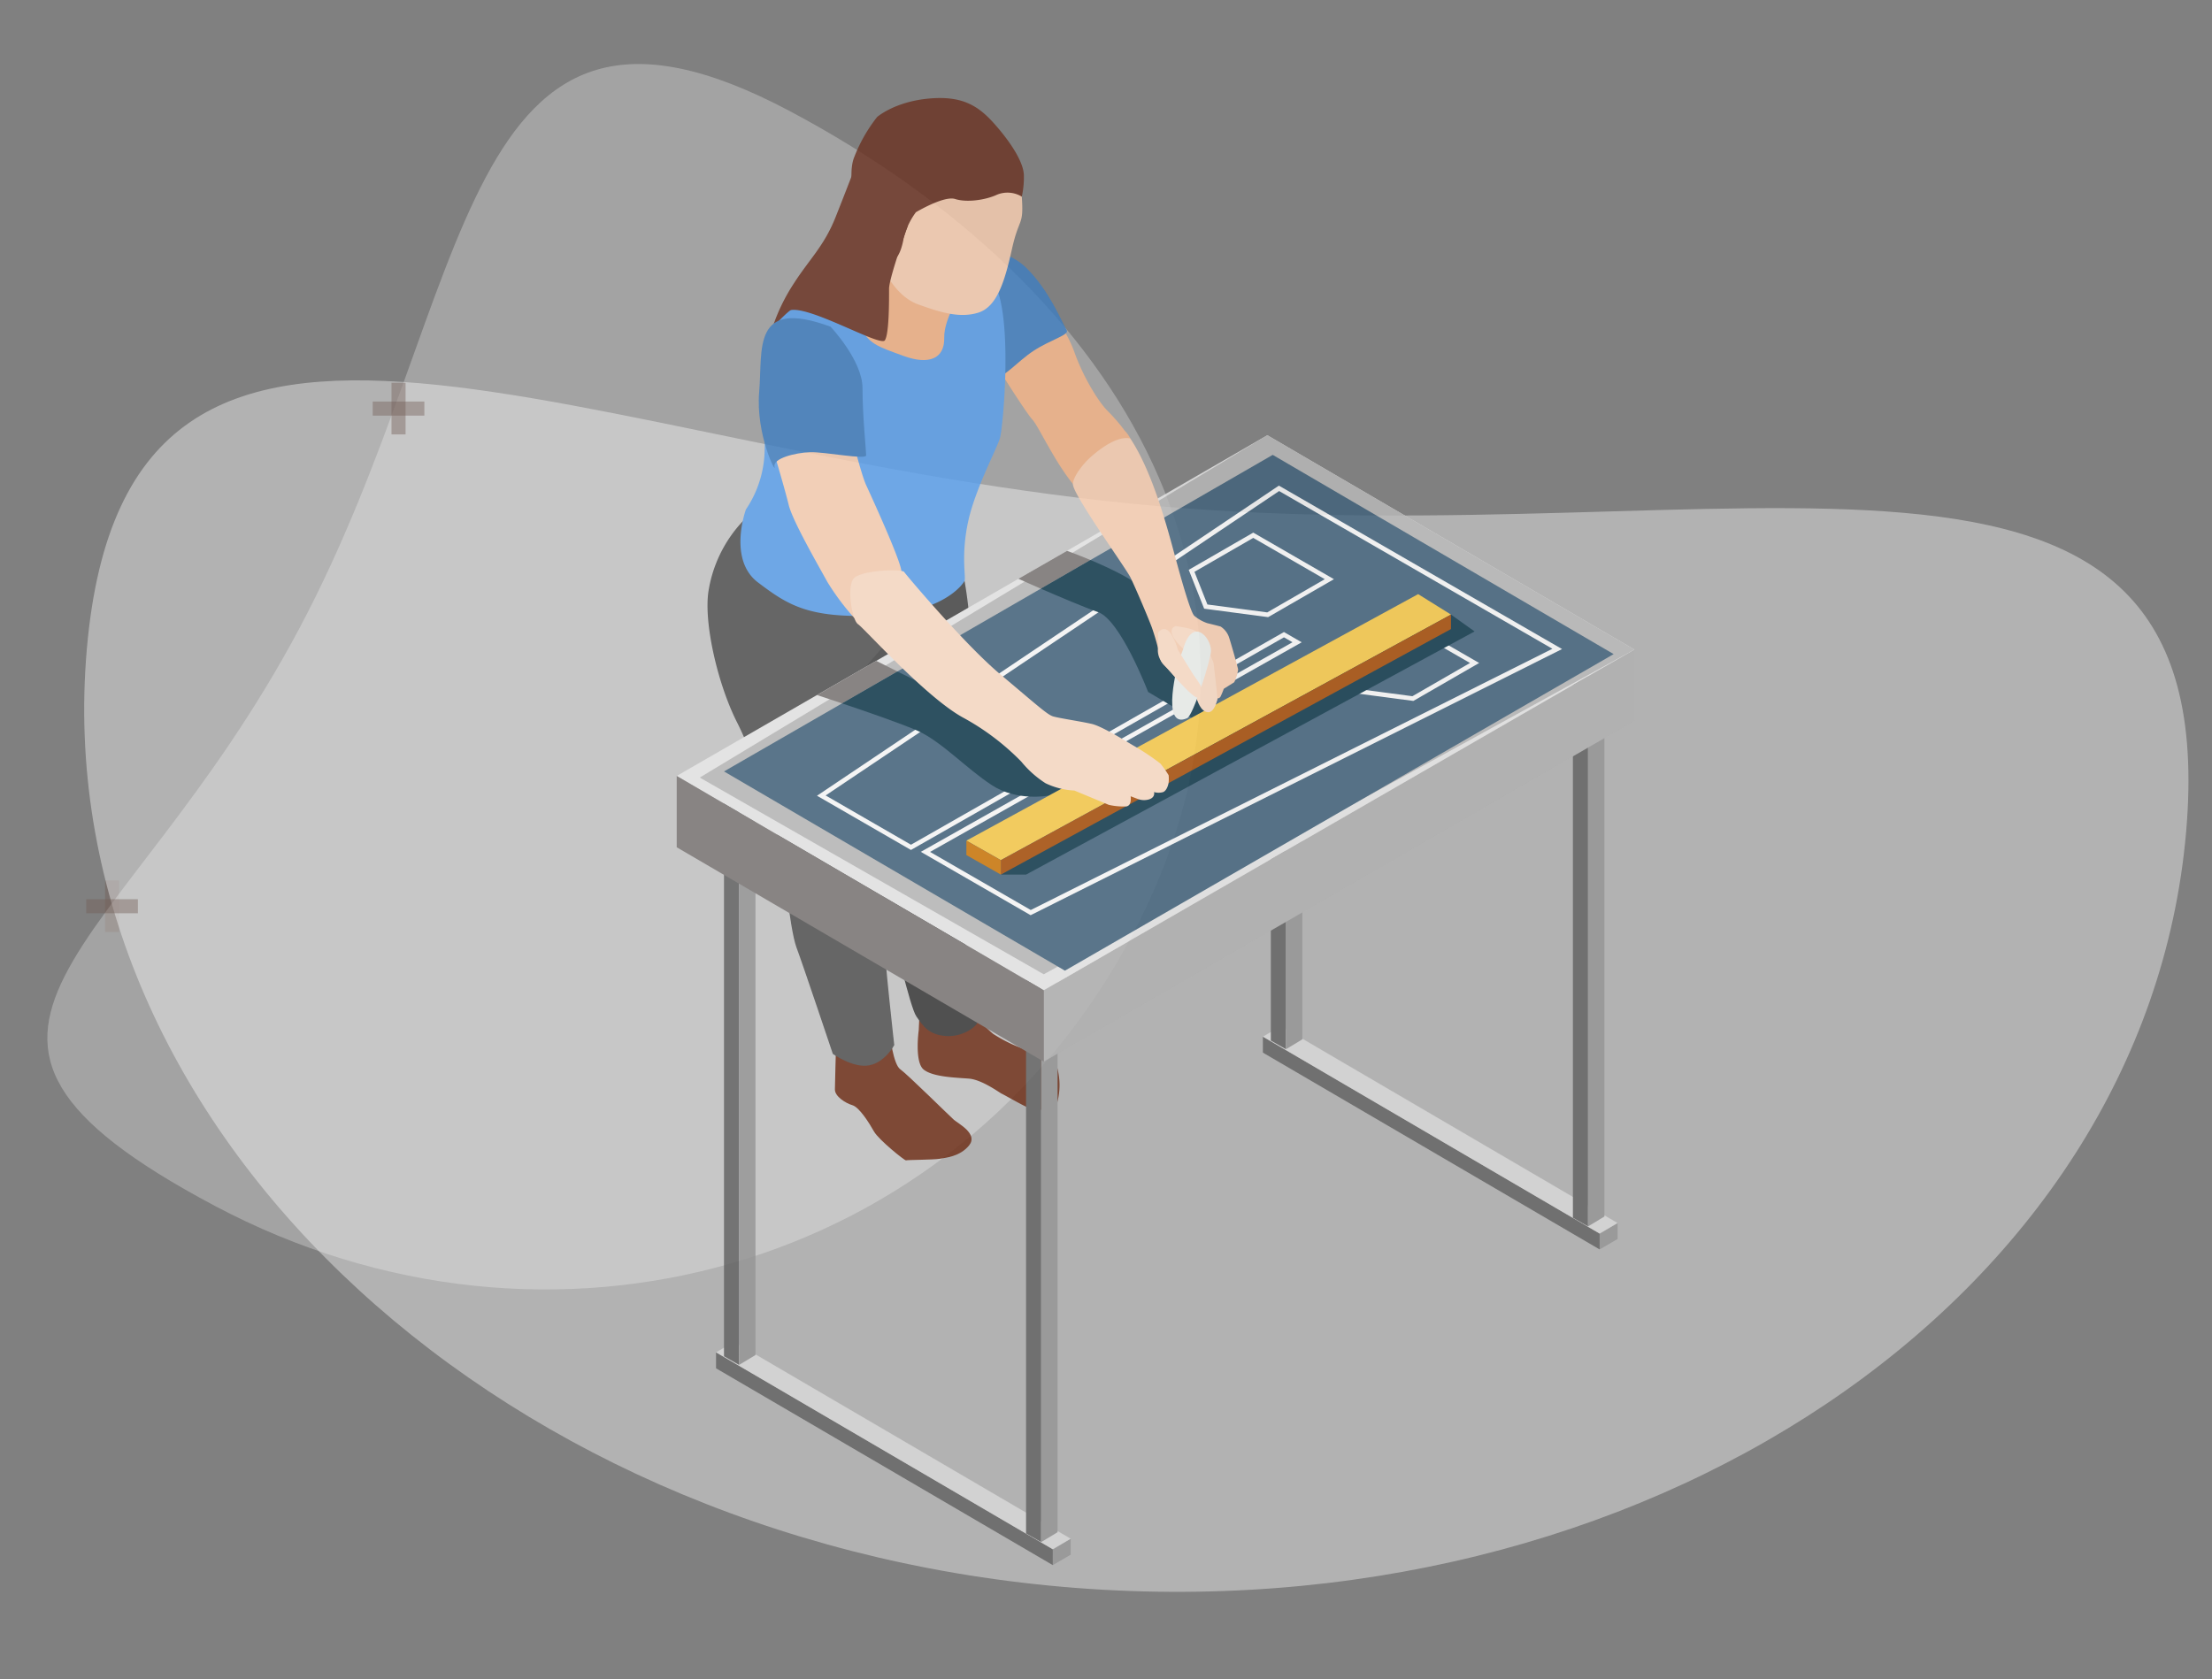 <svg xmlns="http://www.w3.org/2000/svg" width="471.047" height="357.643" viewBox="0 0 471.047 357.643">
  <rect x="0" y="0" width="471.047" height="357.643" fill="#808080" stroke="none"/>
  <g id="Grupo_3567" data-name="Grupo 3567" transform="translate(-576.633 -3.475)">
    <rect id="Rectángulo_1030" data-name="Rectángulo 1030" width="3" height="11" transform="translate(599 191)" fill="#745f57" opacity="0.427"/>
    <path id="Trazado_7449" data-name="Trazado 7449" d="M224.416,92.543c123.941,0,224.416-49.774,224.416,50.168S348.357,323.673,224.416,323.673,0,242.654,0,142.712,100.474,92.543,224.416,92.543Z" transform="matrix(0.996, 0.087, -0.087, 0.996, 607.541, -0.442)" fill="#ebebeb" opacity="0.468"/>
    <path id="Trazado_7450" data-name="Trazado 7450" d="M146.228,90.164c80.759,0,146.228-40.22,146.228,40.539s-40.249,146.79-121.008,146.79S29.039,212.688,29.039,131.929,65.468,90.164,146.228,90.164Z" transform="matrix(0.469, -0.883, 0.883, 0.469, 492.233, 224.07)" fill="#fff" opacity="0.278"/>
    <rect id="Rectángulo_1018" data-name="Rectángulo 1018" width="3" height="11" transform="translate(606 195) rotate(90)" fill="#745f57" opacity="0.427"/>
    <rect id="Rectángulo_1021" data-name="Rectángulo 1021" width="3" height="11" transform="translate(667 89) rotate(90)" fill="#745f57" opacity="0.427"/>
    <rect id="Rectángulo_1022" data-name="Rectángulo 1022" width="3" height="11" transform="translate(663 96) rotate(180)" fill="#745f57" opacity="0.427"/>
    <g id="Grupo_3566" data-name="Grupo 3566" transform="translate(720.738 24.354)" opacity="0.8">
      <g id="Grupo_2691" data-name="Grupo 2691" transform="translate(0 0)">
        <g id="Grupo_2676" data-name="Grupo 2676" transform="translate(6.559)">
          <g id="Grupo_2675" data-name="Grupo 2675">
            <path id="Trazado_1505" data-name="Trazado 1505" d="M255.738,196.257s2.711,2.882,4.264,4.156a29.875,29.875,0,0,0,7.037,3.379c1.165.334,6.152,2.773,6.649,3.993a14.423,14.423,0,0,1,0,7.092c-.66,2-4.373,1.833-5.484,1.554s-6.043-3.154-6.377-3.27-4.156-2.991-6.983-3.216-7.659-.334-9.648-1.934-1.048-8.374-1.048-8.374l.225-4.824Z" transform="translate(-199.168 -1.082)" fill="#6b2912"/>
            <path id="Trazado_1506" data-name="Trazado 1506" d="M259.38,189.4l1.3,7.154s1.864,20.864,2.773,26.433,2.33,12.638,2.33,13.889-3.325,3.658-6.983,3.325-4.738-2.159-6.152-4.156-4.661-17.182-6.323-21.229-4.164-20.678-3.659-23.839S259.38,189.4,259.38,189.4Z" transform="translate(-208.162 -40.423)" fill="#323232"/>
            <path id="Trazado_1507" data-name="Trazado 1507" d="M253.355,195.554s.722,6.323,2.214,7.372,10.478,9.927,11.419,10.758,5.212,2.99,3.27,5.43-5.1,2.664-6.315,2.882-6.929.225-7.154.334-5.818-4.381-6.812-6.152-3.107-5.158-4.606-5.6-3.713-1.88-3.713-3.325.225-8.482.225-8.816S253.355,195.554,253.355,195.554Z" transform="translate(-214.527 3.94)" fill="#6b2912"/>
            <path id="Trazado_1508" data-name="Trazado 1508" d="M268.307,189.281a93.342,93.342,0,0,1,1.111,22.946c-.893,13.415-2.664,26.775-3.332,30.356s-10.642,4.568-14.743,1.134-8.311-28.934-8.311-28.934-2.773-21.734,0-28.274S264.423,180.853,268.307,189.281Z" transform="translate(-213.57 -86.455)" fill="#404040"/>
            <path id="Trazado_1509" data-name="Trazado 1509" d="M283.37,192.277s-1.336,9.2-6.1,14.409-5.771,6.626-5.771,6.626,2.556,28.3,3.993,33.952-2.237,13.081-9.1,13.081-12.18-8.537-14.013-13.415-3.822-14.192-7.923-22.286-7.092-21.066-6.1-27.824a28.132,28.132,0,0,1,7.3-14.992C248.447,178.971,283.37,192.277,283.37,192.277Z" transform="translate(-238.164 -91.666)" fill="#4d4d4d"/>
            <path id="Trazado_1510" data-name="Trazado 1510" d="M261.892,192.211s-.046,16.056,0,20.048,2.16,22.728,2.16,22.728-1.911,3.659-5.329,4.319-7.752-2.439-7.752-2.439-6.315-18.844-7.76-22.721-3.091-20.258-2.99-21.936S257.961,188.343,261.892,192.211Z" transform="translate(-224.283 -33.272)" fill="#4d4d4d"/>
            <path id="Trazado_1511" data-name="Trazado 1511" d="M259.519,177.035a26.6,26.6,0,0,1,5.072,8.731c2.074,5.655,5.321,10.642,7.061,12.312a37.492,37.492,0,0,1,3.581,4.156s4.9,4.568-2.33,8.482-6.533,5.981-10,1.158-6.3-10.976-7.379-12.056-9.065-13.384-9.562-15.209.248-7.9,2.913-8.816S259.519,177.035,259.519,177.035Z" transform="translate(-186.35 -131.333)" fill="#f6b486"/>
            <path id="Trazado_1512" data-name="Trazado 1512" d="M244.983,173.85s9.974.419,14.883,5.235,7.48,11.31,8.645,13.306c.6,1.033-3.387,1.989-7.068,4.4-3.449,2.268-6.541,6.051-8.063,5.492C250.218,201.122,244.983,173.85,244.983,173.85Z" transform="translate(-192.018 -142.945)" fill="#3d7dc0"/>
            <path id="Trazado_1513" data-name="Trazado 1513" d="M279.472,173.675s11.752,3.239,14.526,11.986.994,28.554.326,30.9-5.367,10.991-6.836,18.091-.365,11.527-.7,12.3-4.661,6.874-18.961,7.426-18.619-2.214-25.051-7.092-2.548-15.52-2.548-15.52a23.242,23.242,0,0,0,3.985-12.3c.225-7.317-.07-23.008,1.15-25.781s14.681-13.9,22.565-16.452S279.472,173.675,279.472,173.675Z" transform="translate(-232.052 -144.13)" fill="#589fed"/>
            <path id="Trazado_1514" data-name="Trazado 1514" d="M265.008,188.112s-4.435,6.206-4.327,10.642-3.216,5.872-8.645,3.884-7.76-2.563-9.422-6.828,3.527-10.238,3.534-15.007,1.678-8.319,3.231-7.55S265.008,188.112,265.008,188.112Z" transform="translate(-210.272 -147.7)" fill="#f6b486"/>
            <path id="Trazado_1515" data-name="Trazado 1515" d="M256.19,178.988s2.237,9.15,3.379,11.644,7.2,15.675,7.5,18.27-10,10.106-10.02,10.028a52.318,52.318,0,0,1-5.74-7.682c-1.911-3.488-7.395-12.972-8.226-16.374s-3.084-10.976-3.084-10.976Z" transform="translate(-225.781 -108.173)" fill="#fcd1b3"/>
            <path id="Trazado_1516" data-name="Trazado 1516" d="M266.709,172.883a29.943,29.943,0,0,0-10.58-2c-2.967-.132-7.441-.8-10,1.08a5.352,5.352,0,0,0-1.344,2.657,45.235,45.235,0,0,0-2.012,11.419c-.132,1.942-.21,3.9-.217,5.849a9.908,9.908,0,0,0,.994,3.783c1.693,4.668,4.684,10.991,9.741,12.8,4.653,1.662,8.754,2.99,12.747,1.771s5.655-6.54,7.208-13.524,2.548-4.769,2.105-11.2S274.795,176.432,266.709,172.883Z" transform="translate(-208.422 -164.512)" fill="#fcd1b3"/>
            <path id="Trazado_1517" data-name="Trazado 1517" d="M247.569,173.923s3.713-3.27,11.03-3.938,10.7,1.662,14.192,5.655,6.043,8.094,6.043,10.8a19.527,19.527,0,0,1-.443,4.435,5.889,5.889,0,0,0-5.212-.443c-2.6,1.22-6.595,1.717-8.979.948s-8.366,2.82-8.366,2.82a15.588,15.588,0,0,0-2.61,5.546c-.443,2.664-2.175,8.723-6.634,1.29s-5.119-15.038-4.008-18.254A33.269,33.269,0,0,1,247.569,173.923Z" transform="translate(-211.459 -169.871)" fill="#6a3120"/>
          </g>
          <path id="Trazado_1518" data-name="Trazado 1518" d="M268.78,185.309s-4.016,11.116-4.016,13.446.047,9.554-.886,10.976-15.427-7.092-19.947-6.455c-.59.085-3.985,3.736-3.985,3.736a39.775,39.775,0,0,1,4.537-9.383c3.324-5.189,6.432-7.954,8.863-14.052s4.66-11.97,4.66-11.97Z" transform="translate(-226.106 -158.125)" fill="#6a3120"/>
          <path id="Trazado_1519" data-name="Trazado 1519" d="M254.855,177.723s6.8,7.185,6.8,13.081.777,13.314.777,14.316-8.871-.777-11.978-.668-7.977,1.328-7.535,3.107-4.039-6.882-3.262-15.978S238.022,171.517,254.855,177.723Z" transform="translate(-228.649 -129.015)" fill="#3d7dc0"/>
        </g>
        <g id="Grupo_2689" data-name="Grupo 2689" transform="translate(0 71.818)">
          <g id="Grupo_2680" data-name="Grupo 2680" transform="translate(124.829 125.858)">
            <g id="Grupo_2677" data-name="Grupo 2677" transform="translate(71.712 41.943)">
              <path id="Trazado_1520" data-name="Trazado 1520" d="M266.441,204.121l-3.818,2.224v-3.379l3.818-2.246Z" transform="translate(-262.623 -200.72)" fill="#939394"/>
            </g>
            <g id="Grupo_2678" data-name="Grupo 2678" transform="translate(0 2.246)">
              <path id="Trazado_1521" data-name="Trazado 1521" d="M325.1,240.931l-71.712-41.92v-3.4L325.1,237.552Z" transform="translate(-253.39 -195.609)" fill="#5f5f5f"/>
            </g>
            <g id="Grupo_2679" data-name="Grupo 2679">
              <path id="Trazado_1522" data-name="Trazado 1522" d="M328.921,237.263l-3.818,2.246L253.39,197.566l3.817-2.246Z" transform="translate(-253.39 -195.32)" fill="#d9d9d9"/>
            </g>
          </g>
          <path id="Trazado_1523" data-name="Trazado 1523" d="M265.111,309.258l-3.222-1.839V184.788l3.222,1.84Z" transform="translate(-71.041 -140.739)" fill="#5f5f5f"/>
          <path id="Trazado_1524" data-name="Trazado 1524" d="M265.79,307.156l-3.485,2.1V186.628l3.485-1.84Z" transform="translate(-68.234 -140.739)" fill="#939394"/>
          <path id="Trazado_1525" data-name="Trazado 1525" d="M256.829,304.4l-3.221-1.839V179.929l3.221,1.84Z" transform="translate(-127.087 -173.62)" fill="#5f5f5f"/>
          <path id="Trazado_1526" data-name="Trazado 1526" d="M257.509,302.3l-3.486,2.1V181.77l3.486-1.84Z" transform="translate(-124.281 -173.62)" fill="#939394"/>
          <g id="Grupo_2684" data-name="Grupo 2684" transform="translate(8.375 193.097)">
            <g id="Grupo_2681" data-name="Grupo 2681" transform="translate(71.713 41.943)">
              <path id="Trazado_1527" data-name="Trazado 1527" d="M251.448,212.777,247.63,215v-3.378l3.818-2.246Z" transform="translate(-247.63 -209.376)" fill="#939394"/>
            </g>
            <g id="Grupo_2682" data-name="Grupo 2682" transform="translate(0 2.246)">
              <path id="Trazado_1528" data-name="Trazado 1528" d="M310.111,249.588,238.4,207.667v-3.4l71.713,41.944Z" transform="translate(-238.398 -204.265)" fill="#5f5f5f"/>
            </g>
            <g id="Grupo_2683" data-name="Grupo 2683">
              <path id="Trazado_1529" data-name="Trazado 1529" d="M313.928,245.919l-3.818,2.246L238.4,206.222l3.819-2.246Z" transform="translate(-238.398 -203.976)" fill="#d9d9d9"/>
            </g>
          </g>
          <path id="Trazado_1530" data-name="Trazado 1530" d="M250.119,317.913l-3.222-1.838V193.444l3.222,1.84Z" transform="translate(-172.502 -82.157)" fill="#5f5f5f"/>
          <path id="Trazado_1531" data-name="Trazado 1531" d="M250.8,315.813l-3.485,2.1V195.285l3.485-1.84Z" transform="translate(-169.695 -82.157)" fill="#939394"/>
          <path id="Trazado_1532" data-name="Trazado 1532" d="M241.837,313.055l-3.221-1.838V188.586l3.221,1.84Z" transform="translate(-228.548 -115.038)" fill="#5f5f5f"/>
          <path id="Trazado_1533" data-name="Trazado 1533" d="M242.517,310.954l-3.486,2.1V190.426l3.486-1.84Z" transform="translate(-225.742 -115.038)" fill="#939394"/>
          <path id="Trazado_1534" data-name="Trazado 1534" d="M373.155,200.186,247.383,272.761V257.57L373.155,185Z" transform="translate(-169.219 -139.338)" fill="#b0b0b0"/>
          <path id="Trazado_1535" data-name="Trazado 1535" d="M441.259,224.775,315.487,297.349,237.32,251.692l125.773-72.574Z" transform="translate(-237.32 -179.114)" fill="#eaeaea"/>
          <path id="Trazado_1536" data-name="Trazado 1536" d="M436.976,224.775,311.2,293.936l-73.249-41.9L358.81,179.117Z" transform="translate(-233.041 -179.117)" fill="#bababa"/>
          <path id="Trazado_1537" data-name="Trazado 1537" d="M238.617,247.082l72.6,42.437,116.847-67.426-72.6-42.436-38.814,22.4-10.572,6.1L275.546,225.79l-11.792,6.8Z" transform="translate(-228.545 -175.468)" fill="#3e607a"/>
          <g id="Grupo_2688" data-name="Grupo 2688" transform="translate(29.875 10.741)">
            <g id="Grupo_2685" data-name="Grupo 2685">
              <path id="Trazado_1538" data-name="Trazado 1538" d="M263.273,258.5l79.153-44.641-1.818-1.049L261.176,258.1l-20.01-11.55,98.113-65.886.256-.163,60.293,34.807L286.894,271.879l-.233.116Zm76.3-76.846-96.568,64.837,18.176,10.494,79.424-45.3,3.783,2.183-79.145,44.648,21.447,12.374,111.078-55.64Z" transform="translate(-241.166 -180.5)" fill="#fff"/>
            </g>
            <g id="Grupo_2686" data-name="Grupo 2686" transform="translate(110.076 27.855)">
              <path id="Trazado_1539" data-name="Trazado 1539" d="M258.623,200.289l-3.286-8.265,13.741-7.939,17.19,9.919-14.013,8.086Zm10.455-15.077-12.521,7.232,2.765,6.952,12.731,1.686,12.265-7.076Z" transform="translate(-255.337 -184.086)" fill="#fff"/>
            </g>
            <g id="Grupo_2687" data-name="Grupo 2687" transform="translate(79.16 10.005)">
              <path id="Trazado_1540" data-name="Trazado 1540" d="M254.643,197.991l-3.286-8.272,13.741-7.931,17.182,9.919-14.013,8.086ZM265.1,182.914l-12.521,7.224,2.758,6.96,12.739,1.686,12.257-7.076Z" transform="translate(-251.357 -181.788)" fill="#fff"/>
            </g>
          </g>
          <path id="Trazado_1541" data-name="Trazado 1541" d="M315.482,249.309,237.32,203.652V188.46l78.161,45.657Z" transform="translate(-237.318 -115.885)" fill="#787372"/>
        </g>
        <path id="Trazado_1542" data-name="Trazado 1542" d="M246.206,239.866h5.372l95.509-51.792-5.021-3.583-8.3-.521Z" transform="translate(-177.183 -74.46)" fill="#073347"/>
        <path id="Trazado_1543" data-name="Trazado 1543" d="M241.167,192.591l5.328,1.771,11.791-6.8-4.513-2.26Z" transform="translate(-211.284 -65.422)" fill="#787372"/>
        <path id="Trazado_1544" data-name="Trazado 1544" d="M241.853,192.393c5.212,1.74,12.863,4.4,16.11,5.841,5.142,2.33,10.393,8.063,15.792,11.574,5.391,3.55,12.156,2.214,12.156,2.214l5.88-3.216-19.108-13.788L253.644,185.6Z" transform="translate(-206.641 -63.453)" fill="#073347"/>
        <path id="Trazado_1545" data-name="Trazado 1545" d="M246.688,188.238s2.027.924,4.769,2.113l10.572-6.105c-2.812-1.181-4.994-1.957-4.994-1.957Z" transform="translate(-173.92 -85.84)" fill="#787372"/>
        <path id="Trazado_1546" data-name="Trazado 1546" d="M247.3,188.645c3.954,1.7,9.383,4.024,12.2,4.987,4.769,1.662,10.649,17,10.649,17l9.275,5.507s4.956-2.4,5.507-4.14c.59-1.7-12.017-19.4-15.559-23.062-2.113-2.183-7.473-4.7-11.5-6.4Z" transform="translate(-169.764 -84.134)" fill="#073347"/>
        <path id="Trazado_1547" data-name="Trazado 1547" d="M245.261,235.979l7.338,4.157,95.86-52.3-6.991-4.363Z" transform="translate(-183.576 -77.807)" fill="#fccc45"/>
        <path id="Trazado_1548" data-name="Trazado 1548" d="M246.206,236.335v3.077l95.86-52.3v-3.077Z" transform="translate(-177.183 -74.006)" fill="#a64900"/>
        <path id="Trazado_1549" data-name="Trazado 1549" d="M245.261,190.234v3.077l7.338,4.157v-3.077Z" transform="translate(-183.576 -32.063)" fill="#ce7400"/>
        <g id="Grupo_2690" data-name="Grupo 2690" transform="translate(36.967 72.43)">
          <path id="Trazado_1550" data-name="Trazado 1550" d="M251.26,183.9s5.476-5.484,9.142-4.614c4.412,6.6,7.488,17.5,9.314,24.313s3.6,12.863,4.326,13.469a8.619,8.619,0,0,0,2.773,1.554c.722.171,2.276.559,2.827.722a4.443,4.443,0,0,1,1.717,2.105c.28.722,1.888,6.377,2,7.038a8.827,8.827,0,0,1-.831,2.719L280.3,232.6a15.522,15.522,0,0,1-.715,1.717.793.793,0,0,1-.614.334s-.551,2.214-1.771,2.439-2-1.165-2-1.165l-.94-1.608a51.193,51.193,0,0,1-4.661-4.606c-1.771-2.105-2.548-2.323-2.773-3.433a51.11,51.11,0,0,0-1.825-6.7c-.885-2.385-3.55-8.6-4.544-10.649s-12.421-17.858-12.281-19.955S251.26,183.9,251.26,183.9Z" transform="translate(-200.771 -179.196)" fill="#fcd1b3"/>
          <path id="Trazado_1551" data-name="Trazado 1551" d="M251.748,184.351s4.047.5,4.49,1.274,3.441,5.6,3.6,6.68.831,7.457.831,7.457-.551,3.1-2.1,2.936-2.214-2.6-2.214-2.6l.163-5.546s-2.385-4.878-2.99-5.267S249.254,185.345,251.748,184.351Z" transform="translate(-182.468 -144.308)" fill="#ffdec7"/>
          <path id="Trazado_1552" data-name="Trazado 1552" d="M253.208,188.345l-.924,2.424s-4.093,14.821,1.818,12.172c1.274-.575,5.065-12.475,5.065-14.347C259.166,185.61,255.158,181.237,253.208,188.345Z" transform="translate(-182.359 -143.284)" fill="#eff2ef"/>
          <path id="Trazado_1553" data-name="Trazado 1553" d="M253.544,183.152c.443.668,12.972,15.528,20.514,21.843s9.92,8.537,11.193,8.925,5.88,1.056,8.257,1.608,8.211,4.264,9.041,4.715a49.8,49.8,0,0,1,5.538,3.705,20.625,20.625,0,0,1,1.779,2.5,7.192,7.192,0,0,1,0,1.553c-.062.5-.388,1.717-1.165,2.043a3.5,3.5,0,0,1-1.942,0s.334,1.111-1.057,1.554a3.772,3.772,0,0,1-2.6-.163l-1.328-.5s.326,1.942-.886,2.159a13.687,13.687,0,0,1-3.775-.334l-7.317-3.045a15.882,15.882,0,0,1-6.144-1.554,21.911,21.911,0,0,1-5.158-4.6,52.02,52.02,0,0,0-12.475-9.422c-7.931-4.381-21.012-19.015-22.285-19.846s-2.385-7.62-1.049-9.593S253.1,182.492,253.544,183.152Z" transform="translate(-242.079 -154.644)" fill="#ffdec7"/>
        </g>
        <path id="Trazado_1554" data-name="Trazado 1554" d="M254.793,188.894l.187.3c.6.971,2.454,3.946,2.913,4.692.551.886,1.942,2.6,1.942,3.208s.28,2.61-1.328,1.779-6.773-6.983-7.263-7.542a4.257,4.257,0,0,1-.715-2.882,29.183,29.183,0,0,0-.016-3.161S252.626,181.8,254.793,188.894Z" transform="translate(-148.041 -71.326)" fill="#ffdec7"/>
      </g>
    </g>
  </g>
</svg>
